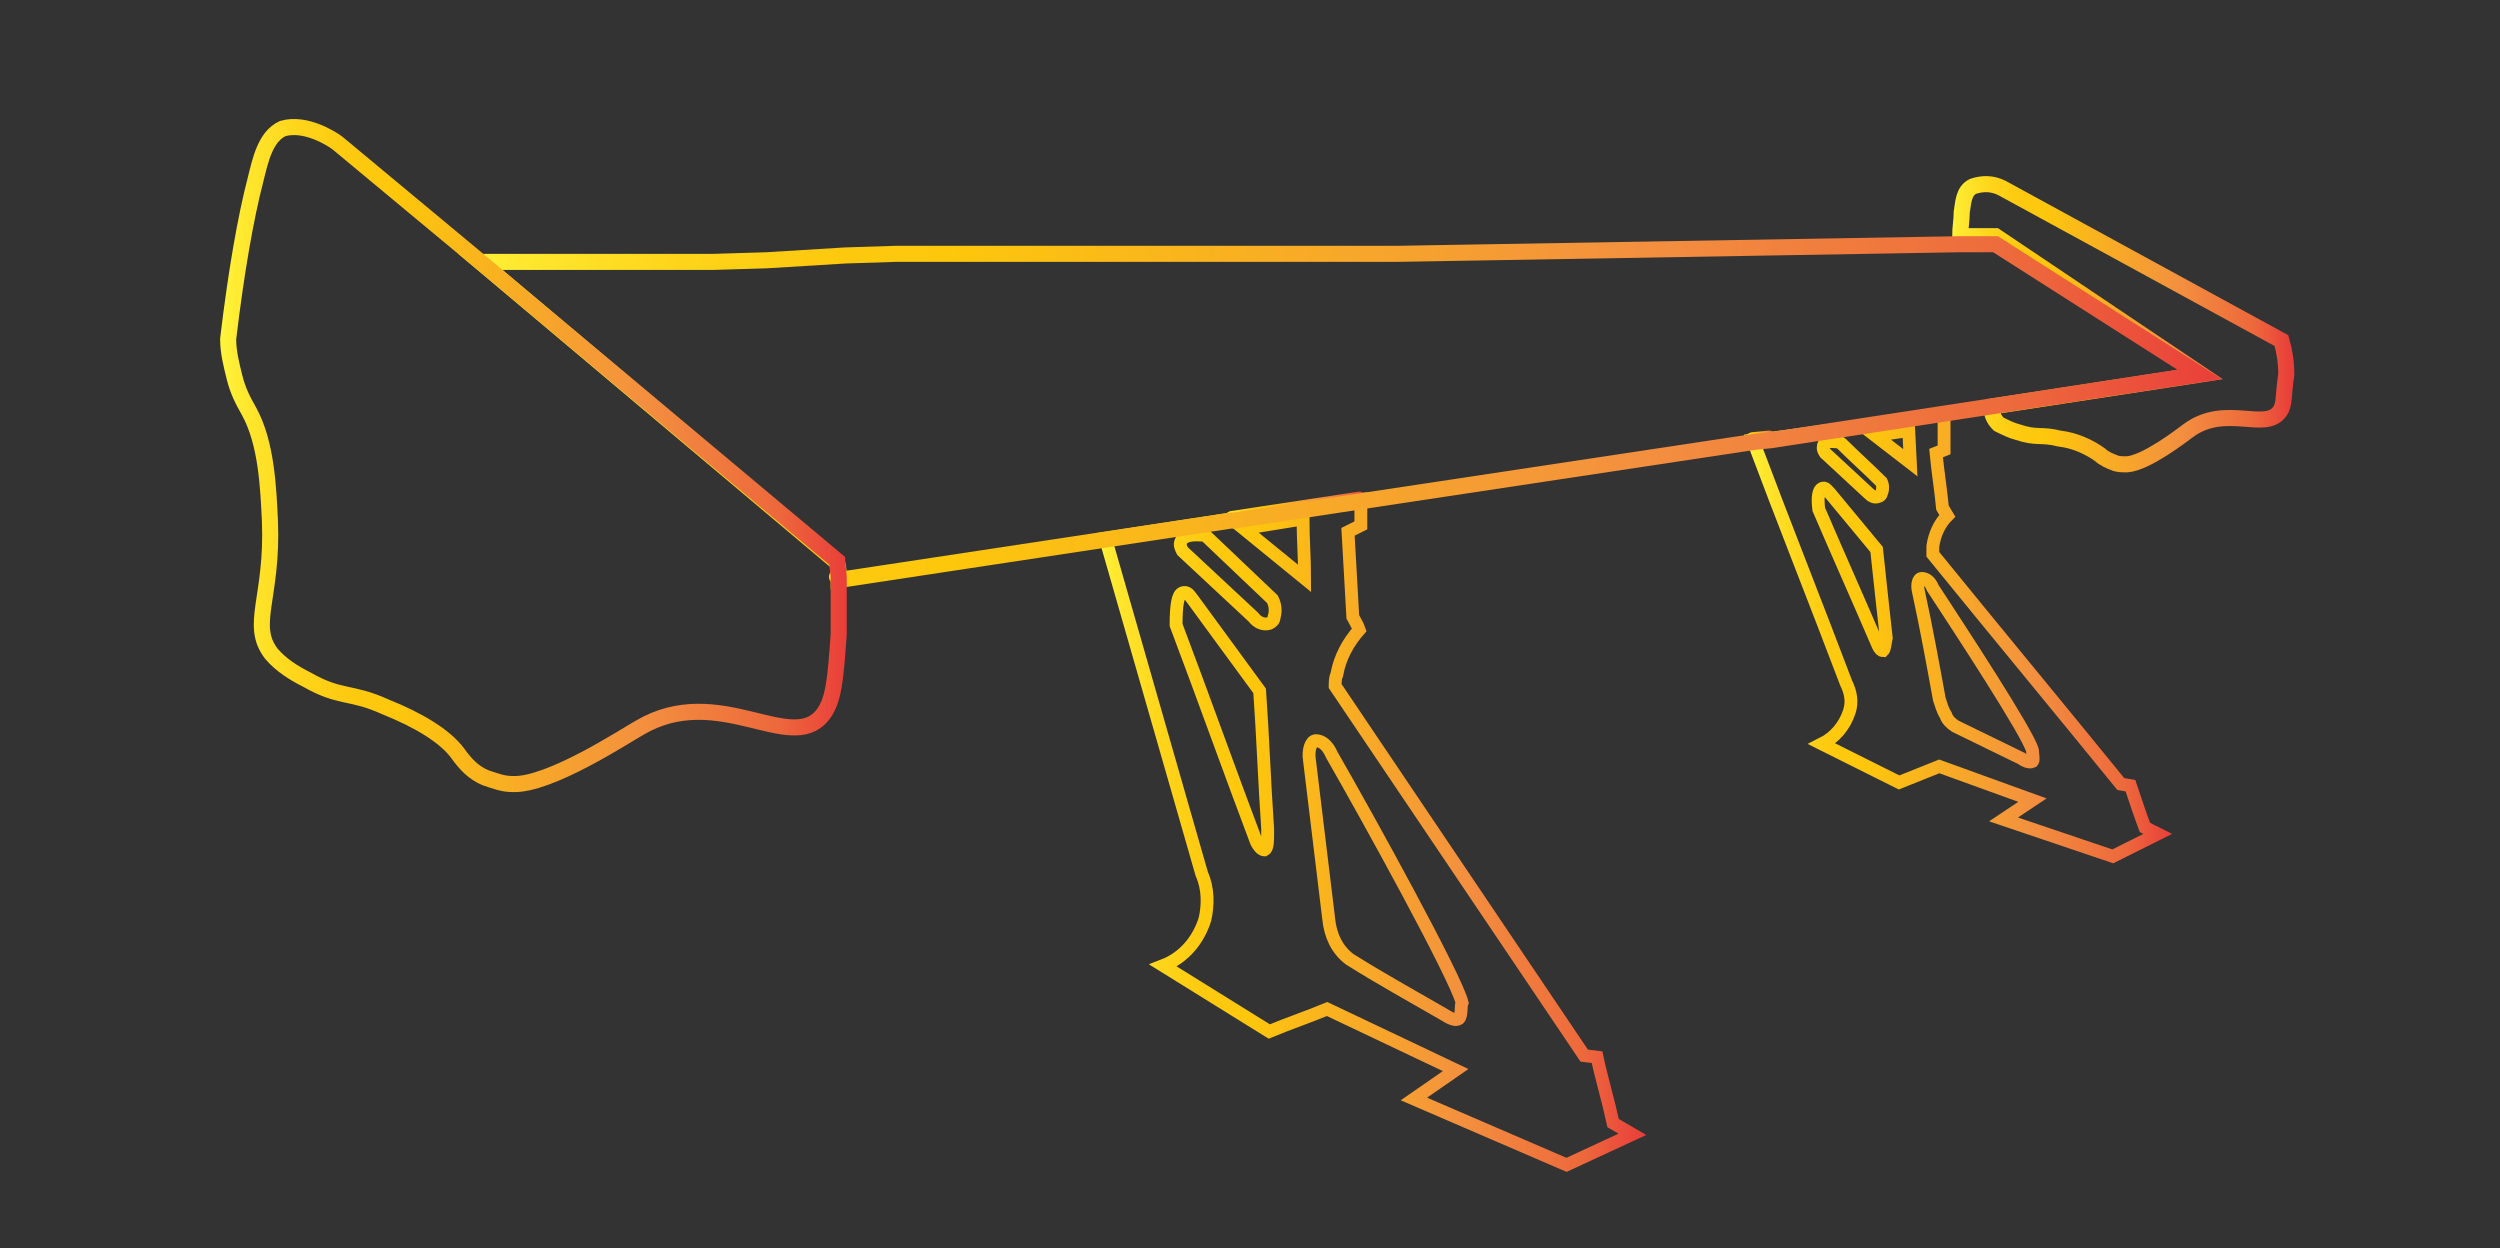 <?xml version="1.0" encoding="utf-8"?>
<!-- Generator: Adobe Illustrator 24.0.0, SVG Export Plug-In . SVG Version: 6.00 Build 0)  -->
<svg version="1.1" id="Layer_1" xmlns="http://www.w3.org/2000/svg" xmlns:xlink="http://www.w3.org/1999/xlink" x="0px" y="0px"
	 viewBox="0 0 155.6 77.7" style="enable-background:new 0 0 155.6 77.7;" xml:space="preserve">
<rect x="0" y="0" width="155.6" height="77.7" fill="#333333" stroke="none"/>
<style type="text/css">
	.st0{fill:none;stroke:url(#SVGID_1_);stroke-linecap:round;stroke-miterlimit:10;}
	.st1{fill:none;stroke:url(#SVGID_2_);stroke-width:0.8;stroke-linecap:round;stroke-miterlimit:10;}
	.st2{fill:none;stroke:url(#SVGID_3_);stroke-width:0.8;stroke-linecap:round;stroke-miterlimit:10;}
	.st3{fill:none;stroke:url(#SVGID_4_);stroke-linecap:round;stroke-miterlimit:10;}
	.st4{fill:none;stroke:url(#SVGID_5_);stroke-linecap:round;stroke-miterlimit:10;}
	.st5{fill:none;stroke:url(#SVGID_6_);stroke-linecap:round;stroke-miterlimit:10;}
	.st6{fill:none;stroke:url(#SVGID_7_);stroke-linecap:round;stroke-miterlimit:10;}
	.st7{fill:none;stroke:url(#SVGID_8_);stroke-linecap:round;stroke-miterlimit:10;}
</style>
<g id="Layer_2_1_">
	<g id="Layer_2-2">
		
			<linearGradient id="SVGID_1_" gradientUnits="userSpaceOnUse" x1="121.331" y1="59.799" x2="142.621" y2="59.799" gradientTransform="matrix(1 0 0 -1 0 80)">
			<stop  offset="0" style="stop-color:#FFF33B"/>
			<stop  offset="4.000000e-02" style="stop-color:#FEE72E"/>
			<stop  offset="0.12" style="stop-color:#FED51B"/>
			<stop  offset="0.2" style="stop-color:#FDCA10"/>
			<stop  offset="0.28" style="stop-color:#FDC70C"/>
			<stop  offset="0.67" style="stop-color:#F3903F"/>
			<stop  offset="0.89" style="stop-color:#ED683C"/>
			<stop  offset="1" style="stop-color:#E93E3A"/>
		</linearGradient>
		<path class="st0" d="M141.9,25.6c-0.9,1.3-3.4-0.5-5.7,1.2c-0.4,0.3-2.6,2-3.8,2.1c-0.3,0-0.6,0-0.8-0.1c-0.3-0.1-0.7-0.3-0.9-0.5
			c-0.7-0.5-1.6-0.9-2.5-1c-1.2-0.3-1.4,0-2.6-0.4c-0.4-0.1-0.8-0.3-1.2-0.5c-0.3-0.3-0.5-0.7-0.4-1.1l13-2l-12.8-8.6l-2.2,0
			c0-0.5,0.1-1,0.1-1.5c0.1-0.6,0.1-1.3,0.7-1.6c0.6-0.2,1.2-0.2,1.8,0.1l17.4,9.5c0.2,0.7,0.3,1.4,0.3,2.1
			C142.1,24.6,142.2,25.2,141.9,25.6z"/>
		
			<linearGradient id="SVGID_2_" gradientUnits="userSpaceOnUse" x1="68.066" y1="28.467" x2="102.53" y2="28.134" gradientTransform="matrix(1 0 0 -1 0 80)">
			<stop  offset="0" style="stop-color:#FFF33B"/>
			<stop  offset="4.000000e-02" style="stop-color:#FEE72E"/>
			<stop  offset="0.12" style="stop-color:#FED51B"/>
			<stop  offset="0.2" style="stop-color:#FDCA10"/>
			<stop  offset="0.28" style="stop-color:#FDC70C"/>
			<stop  offset="0.67" style="stop-color:#F3903F"/>
			<stop  offset="0.89" style="stop-color:#ED683C"/>
			<stop  offset="1" style="stop-color:#E93E3A"/>
		</linearGradient>
		<path class="st1" d="M100.4,69.9c-0.3-1.4-0.7-2.7-1-4.1l-0.8-0.1L83.1,42.7c0-0.2,0-0.5,0.1-0.7c0.2-1.1,0.7-2,1.4-2.8
			c-0.1-0.3-0.3-0.6-0.4-0.8c-0.1-1.8-0.2-3.5-0.3-5.3l0.8-0.4c0-0.6,0-1.1,0-1.6l0,0l-7.9,1.2h-0.2l-7.8,1.2l6,20.9
			c0.4,0.9,0.4,1.9,0.2,2.8c-0.4,1.3-1.3,2.4-2.6,2.9l6.6,4.1c1.2-0.5,2.4-0.9,3.6-1.4l8,3.8L88,68.4l9.5,4.1l4.1-1.9L100.4,69.9z
			 M78.7,52.9c-0.1,0-0.3-0.1-0.5-0.5c-1.7-4.5-3.3-9-5-13.5c0-1.2,0.1-1.9,0.4-2s0.4,0.1,0.7,0.5l4.1,5.6c0.2,2.8,0.3,5.7,0.5,8.6
			C78.9,52.4,78.9,52.8,78.7,52.9z M79.3,38.4c0,0.2-0.1,0.3-0.3,0.4c-0.3,0.1-0.7,0-1-0.4l-4.4-4.1c-0.1-0.2-0.2-0.4-0.1-0.6
			c0.2-0.5,1.1-0.4,1.2-0.4c0.1,0,0.3,0,0.4,0.1l4.1,3.9C79.4,37.7,79.4,38.1,79.3,38.4z M77.4,32.9l3.7-0.6c0,1.2,0.1,2.5,0.1,3.7
			L77.4,32.9z M90.8,63.4c-0.3,0.2-0.8-0.2-1-0.3c-1.9-1.1-3.9-2.2-5.8-3.4c-0.8-0.6-1.2-1.5-1.3-2.5c-0.4-3.3-0.8-6.6-1.2-9.9
			c-0.1-0.6,0.1-1.2,0.4-1.2c0.3,0,0.7,0.2,1,0.9c2.3,4,7.7,13.8,8.1,15.4C90.9,62.6,91,63.2,90.8,63.4z"/>
		
			<linearGradient id="SVGID_3_" gradientUnits="userSpaceOnUse" x1="108.596" y1="40.639" x2="135.34" y2="40.38" gradientTransform="matrix(1 0 0 -1 0 80)">
			<stop  offset="0" style="stop-color:#FFF33B"/>
			<stop  offset="4.000000e-02" style="stop-color:#FEE72E"/>
			<stop  offset="0.12" style="stop-color:#FED51B"/>
			<stop  offset="0.2" style="stop-color:#FDCA10"/>
			<stop  offset="0.28" style="stop-color:#FDC70C"/>
			<stop  offset="0.67" style="stop-color:#F3903F"/>
			<stop  offset="0.89" style="stop-color:#ED683C"/>
			<stop  offset="1" style="stop-color:#E93E3A"/>
		</linearGradient>
		<path class="st2" d="M133.5,51.5c-0.3-0.8-0.6-1.7-0.9-2.6l-0.6-0.1c-3.9-4.8-7.8-9.5-11.7-14.3c0-0.2,0-0.3,0-0.5
			c0.1-0.7,0.4-1.4,0.9-1.9l-0.3-0.5c-0.1-1.1-0.3-2.3-0.4-3.4L121,28c0-0.4,0-1.4,0-2.2c-3.7,0.5-7.3,1-10.9,1.5l-1,0.1l0,0
			c1.8,4.8,4.1,10.6,5.8,15.1c0.3,0.6,0.4,1.2,0.2,1.8c-0.3,0.9-0.9,1.6-1.7,2l4.8,2.4l2.5-1l5.8,2.1l-1.8,1.2l6.8,2.3l2.8-1.4
			L133.5,51.5z M113.5,27.7c0.1-0.3,0.7-0.2,0.8-0.2c0.1,0,0.2,0,0.3,0.1c0.8,0.8,1.7,1.6,2.5,2.4c0.1,0.2,0.1,0.5,0,0.7
			c0,0.1-0.1,0.2-0.2,0.2c-0.2,0.1-0.4,0-0.6-0.2l-2.7-2.5C113.4,27.9,113.5,27.8,113.5,27.7z M117.2,40.5c-0.1,0-0.2-0.1-0.3-0.3
			c-1.2-2.8-2.5-5.7-3.7-8.5c-0.1-0.8,0-1.2,0.2-1.3c0.2-0.1,0.3,0.1,0.5,0.3c1,1.2,1.9,2.3,2.9,3.5c0.2,1.9,0.4,3.7,0.6,5.5
			C117.3,40.2,117.3,40.4,117.2,40.5z M116.7,27.1l2.1-0.3l0.1,2L116.7,27.1z M126.5,47.4c-0.2,0.1-0.6-0.1-0.7-0.2l-4.1-2
			c-0.3-0.2-0.5-0.4-0.6-0.7c-0.2-0.3-0.3-0.7-0.4-1c-0.4-2.2-0.8-4.4-1.3-6.7c-0.1-0.4,0-0.8,0.2-0.8s0.5,0.1,0.7,0.6
			c1.7,2.6,5.9,9,6.2,10.1C126.5,46.9,126.6,47.3,126.5,47.4L126.5,47.4z"/>
		
			<linearGradient id="SVGID_4_" gradientUnits="userSpaceOnUse" x1="108.637" y1="52.678" x2="110.627" y2="52.66" gradientTransform="matrix(1 0 0 -1 0 80)">
			<stop  offset="0" style="stop-color:#FFF33B"/>
			<stop  offset="4.000000e-02" style="stop-color:#FEE72E"/>
			<stop  offset="0.12" style="stop-color:#FED51B"/>
			<stop  offset="0.2" style="stop-color:#FDCA10"/>
			<stop  offset="0.28" style="stop-color:#FDC70C"/>
			<stop  offset="0.67" style="stop-color:#F3903F"/>
			<stop  offset="0.89" style="stop-color:#ED683C"/>
			<stop  offset="1" style="stop-color:#E93E3A"/>
		</linearGradient>
		<line class="st3" x1="110.1" y1="27.3" x2="109.1" y2="27.4"/>
		
			<linearGradient id="SVGID_5_" gradientUnits="userSpaceOnUse" x1="76.236" y1="48.38" x2="85.117" y2="48.296" gradientTransform="matrix(1 0 0 -1 0 80)">
			<stop  offset="0" style="stop-color:#FFF33B"/>
			<stop  offset="4.000000e-02" style="stop-color:#FEE72E"/>
			<stop  offset="0.12" style="stop-color:#FED51B"/>
			<stop  offset="0.2" style="stop-color:#FDCA10"/>
			<stop  offset="0.28" style="stop-color:#FDC70C"/>
			<stop  offset="0.67" style="stop-color:#F3903F"/>
			<stop  offset="0.89" style="stop-color:#ED683C"/>
			<stop  offset="1" style="stop-color:#E93E3A"/>
		</linearGradient>
		<line class="st4" x1="84.6" y1="31.1" x2="76.7" y2="32.3"/>
		
			<linearGradient id="SVGID_6_" gradientUnits="userSpaceOnUse" x1="51.609" y1="44.066" x2="52.642" y2="44.056" gradientTransform="matrix(1 0 0 -1 0 80)">
			<stop  offset="0" style="stop-color:#FFF33B"/>
			<stop  offset="4.000000e-02" style="stop-color:#FEE72E"/>
			<stop  offset="0.12" style="stop-color:#FED51B"/>
			<stop  offset="0.2" style="stop-color:#FDCA10"/>
			<stop  offset="0.28" style="stop-color:#FDC70C"/>
			<stop  offset="0.67" style="stop-color:#F3903F"/>
			<stop  offset="0.89" style="stop-color:#ED683C"/>
			<stop  offset="1" style="stop-color:#E93E3A"/>
		</linearGradient>
		<line class="st5" x1="52.1" y1="35.9" x2="52.1" y2="35.9"/>
		
			<linearGradient id="SVGID_7_" gradientUnits="userSpaceOnUse" x1="28.404" y1="55.034" x2="138.247" y2="53.988" gradientTransform="matrix(1 0 0 -1 0 80)">
			<stop  offset="0" style="stop-color:#FFF33B"/>
			<stop  offset="4.000000e-02" style="stop-color:#FEE72E"/>
			<stop  offset="0.12" style="stop-color:#FED51B"/>
			<stop  offset="0.2" style="stop-color:#FDCA10"/>
			<stop  offset="0.28" style="stop-color:#FDC70C"/>
			<stop  offset="0.67" style="stop-color:#F3903F"/>
			<stop  offset="0.89" style="stop-color:#ED683C"/>
			<stop  offset="1" style="stop-color:#E93E3A"/>
		</linearGradient>
		<path class="st6" d="M136.9,23.3l-13,2l-13.7,2.1l-1,0.1l0,0l-24.5,3.7l0,0l-7.9,1.2h-0.2l-24.4,3.7c0-0.4,0-0.7-0.1-1.1
			L29.9,16.3h0.9h0.2h0.6l2.5,0h1.1h1H38h2h1.3H42h1.3h1.1l3.3-0.1l4.9-0.3l3.1-0.1h0.2l1.9,0h1.7c0.1,0,0.2,0,0.4,0l1.9,0h2h1.5
			h1.6h0.5h1.6h0.5H71h1.8h0.7h1.7h2.1h1l2.1,0h2.1l2.1,0H85h1.7h0.2l35.1-0.6l2.2,0L136.9,23.3z"/>
		
			<linearGradient id="SVGID_8_" gradientUnits="userSpaceOnUse" x1="13.812" y1="51.6" x2="52.706" y2="51.6" gradientTransform="matrix(1 0 0 -1 0 80)">
			<stop  offset="0" style="stop-color:#FFF33B"/>
			<stop  offset="4.000000e-02" style="stop-color:#FEE72E"/>
			<stop  offset="0.12" style="stop-color:#FED51B"/>
			<stop  offset="0.2" style="stop-color:#FDCA10"/>
			<stop  offset="0.28" style="stop-color:#FDC70C"/>
			<stop  offset="0.67" style="stop-color:#F3903F"/>
			<stop  offset="0.89" style="stop-color:#ED683C"/>
			<stop  offset="1" style="stop-color:#E93E3A"/>
		</linearGradient>
		<path class="st7" d="M52.2,39.5c-0.2,2.8-0.3,4.1-1,5c-2,2.5-6.5-2.1-11.4,0.8c-0.9,0.5-5.6,3.6-7.9,3.5c-0.6,0-1.1-0.2-1.7-0.4
			c-0.7-0.3-1.2-0.8-1.7-1.5c-0.8-1.1-2.5-2.1-4.5-2.9c-2.2-1-2.8-0.5-4.9-1.7c-0.8-0.4-1.6-0.9-2.2-1.6c-1.4-1.8,0.1-3.5-0.1-8.3
			c-0.1-2-0.2-4.8-1.3-6.8c-0.4-0.7-0.7-1.3-0.9-2.1c-0.2-0.8-0.4-1.6-0.4-2.4c0.5-4.2,1.1-7.6,1.7-9.9c0.3-1.2,0.6-2.7,1.7-3.2
			C19,7.6,20.6,8.6,21,8.9l8.9,7.4l22.2,18.6c0,0.3,0.1,0.7,0.1,1.1C52.2,37.1,52.2,38.3,52.2,39.5z"/>
	</g>
</g>
</svg>
